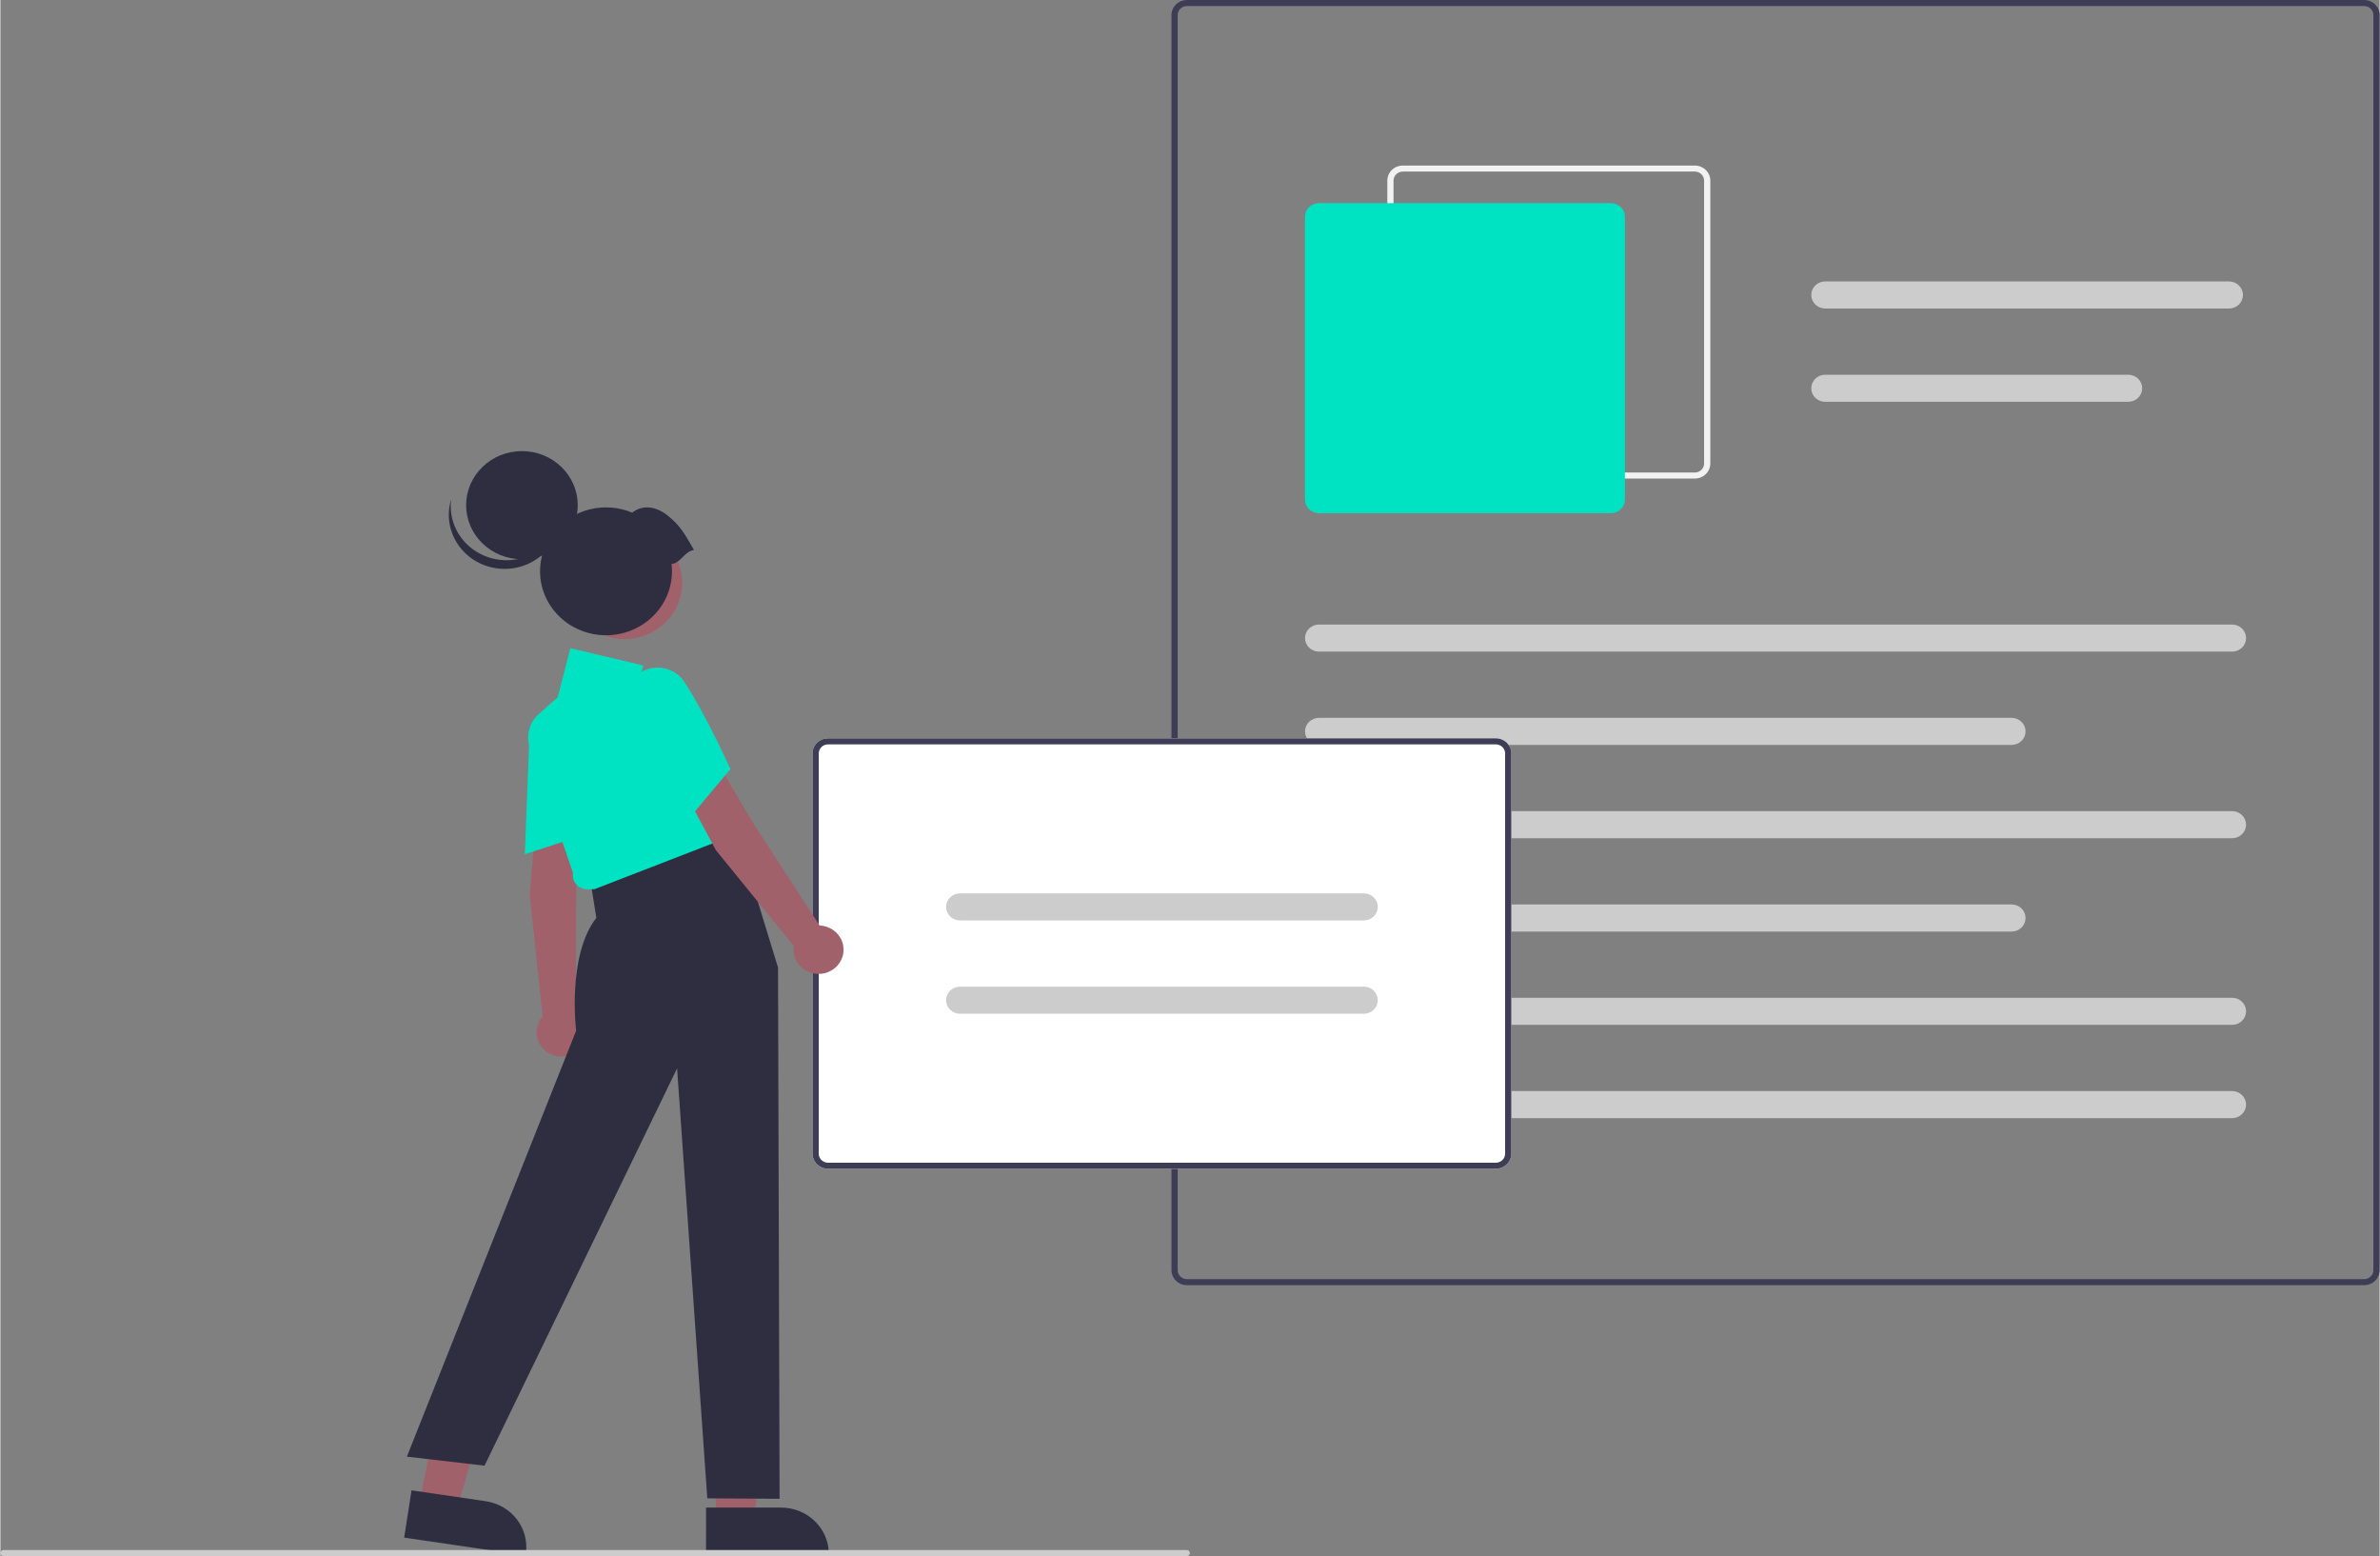<svg width="179" height="117" viewBox="0 0 260 170" fill="none" xmlns="http://www.w3.org/2000/svg">
<rect x="0" y="0" width="260" height="170" fill="#808080" stroke="none"/>
<g clip-path="url(#clip0)">
<path d="M258.303 140.406H129.672C129.222 140.406 128.791 140.232 128.473 139.924C128.154 139.616 127.975 139.198 127.975 138.762V1.644C127.975 1.208 128.154 0.79 128.473 0.482C128.791 0.174 129.222 0 129.672 0H258.303C258.753 0 259.184 0.174 259.502 0.482C259.821 0.79 259.999 1.208 260 1.644V138.762C259.999 139.198 259.821 139.616 259.502 139.924C259.184 140.232 258.753 140.406 258.303 140.406ZM129.672 0.658C129.402 0.658 129.143 0.762 128.952 0.947C128.761 1.132 128.654 1.383 128.654 1.644V138.762C128.654 139.024 128.761 139.274 128.952 139.459C129.143 139.644 129.402 139.748 129.672 139.749H258.303C258.573 139.748 258.832 139.644 259.023 139.459C259.214 139.274 259.321 139.024 259.321 138.762V1.644C259.321 1.383 259.214 1.132 259.023 0.947C258.832 0.762 258.573 0.658 258.303 0.658H129.672Z" fill="#3F3D56"/>
<path d="M185.163 52.282H153.26C152.81 52.282 152.379 52.109 152.061 51.8C151.742 51.492 151.564 51.074 151.563 50.638V19.729C151.564 19.293 151.742 18.875 152.061 18.567C152.379 18.259 152.81 18.086 153.26 18.085H185.163C185.613 18.086 186.044 18.259 186.363 18.567C186.681 18.875 186.86 19.293 186.86 19.729V50.638C186.86 51.074 186.681 51.492 186.363 51.8C186.044 52.109 185.613 52.282 185.163 52.282ZM153.26 18.743C152.99 18.743 152.731 18.847 152.54 19.032C152.349 19.217 152.242 19.468 152.242 19.729V50.638C152.242 50.9 152.349 51.151 152.54 51.336C152.731 51.52 152.99 51.625 153.26 51.625H185.163C185.433 51.625 185.692 51.52 185.883 51.336C186.074 51.151 186.181 50.9 186.181 50.638V19.729C186.181 19.468 186.074 19.217 185.883 19.032C185.692 18.847 185.433 18.743 185.163 18.743H153.26Z" fill="#F2F2F2"/>
<path d="M175.999 56.064H144.096C143.691 56.063 143.303 55.907 143.017 55.63C142.731 55.352 142.569 54.976 142.569 54.584V23.675C142.569 23.283 142.731 22.907 143.017 22.629C143.303 22.352 143.691 22.196 144.096 22.195H175.999C176.404 22.196 176.793 22.352 177.079 22.629C177.365 22.907 177.526 23.283 177.527 23.675V54.584C177.526 54.976 177.365 55.352 177.079 55.63C176.793 55.907 176.404 56.063 175.999 56.064Z" fill="#00e3c2"/>
<path d="M243.879 71.19H144.096C143.691 71.19 143.303 71.034 143.016 70.756C142.73 70.479 142.569 70.102 142.569 69.71C142.569 69.317 142.73 68.941 143.016 68.664C143.303 68.386 143.691 68.23 144.096 68.23H243.879C244.284 68.23 244.672 68.386 244.959 68.664C245.245 68.941 245.406 69.317 245.406 69.71C245.406 70.102 245.245 70.479 244.959 70.756C244.672 71.034 244.284 71.19 243.879 71.19Z" fill="#CCCCCC"/>
<path d="M219.782 81.383H144.096C143.691 81.383 143.303 81.227 143.016 80.95C142.73 80.672 142.569 80.296 142.569 79.903C142.569 79.511 142.73 79.135 143.016 78.857C143.303 78.579 143.691 78.424 144.096 78.424H219.782C220.187 78.424 220.575 78.579 220.862 78.857C221.148 79.135 221.309 79.511 221.309 79.903C221.309 80.296 221.148 80.672 220.862 80.95C220.575 81.227 220.187 81.383 219.782 81.383Z" fill="#CCCCCC"/>
<path d="M243.539 33.704H199.418C199.013 33.704 198.624 33.548 198.338 33.271C198.051 32.993 197.891 32.617 197.891 32.224C197.891 31.832 198.051 31.456 198.338 31.178C198.624 30.901 199.013 30.745 199.418 30.745H243.539C243.944 30.745 244.333 30.901 244.619 31.178C244.906 31.456 245.067 31.832 245.067 32.224C245.067 32.617 244.906 32.993 244.619 33.271C244.333 33.548 243.944 33.704 243.539 33.704Z" fill="#CCCCCC"/>
<path d="M232.528 43.897H199.418C199.013 43.897 198.624 43.742 198.338 43.464C198.051 43.187 197.891 42.81 197.891 42.418C197.891 42.025 198.051 41.649 198.338 41.371C198.624 41.094 199.013 40.938 199.418 40.938H232.528C232.933 40.938 233.322 41.094 233.608 41.371C233.894 41.649 234.055 42.025 234.055 42.418C234.055 42.81 233.894 43.187 233.608 43.464C233.322 43.742 232.933 43.897 232.528 43.897Z" fill="#CCCCCC"/>
<path d="M243.879 91.576H144.096C143.691 91.576 143.303 91.42 143.016 91.143C142.73 90.865 142.569 90.489 142.569 90.097C142.569 89.704 142.73 89.328 143.016 89.05C143.303 88.773 143.691 88.617 144.096 88.617H243.879C244.284 88.617 244.672 88.773 244.959 89.05C245.245 89.328 245.406 89.704 245.406 90.097C245.406 90.489 245.245 90.865 244.959 91.143C244.672 91.42 244.284 91.576 243.879 91.576Z" fill="#CCCCCC"/>
<path d="M219.782 101.77H144.096C143.691 101.77 143.303 101.614 143.016 101.337C142.73 101.059 142.569 100.683 142.569 100.29C142.569 99.898 142.73 99.521 143.016 99.244C143.303 98.966 143.691 98.811 144.096 98.811H219.782C220.187 98.811 220.575 98.966 220.862 99.244C221.148 99.521 221.309 99.898 221.309 100.29C221.309 100.683 221.148 101.059 220.862 101.337C220.575 101.614 220.187 101.77 219.782 101.77Z" fill="#CCCCCC"/>
<path d="M243.879 111.963H144.096C143.691 111.963 143.303 111.807 143.016 111.53C142.73 111.252 142.569 110.876 142.569 110.484C142.569 110.091 142.73 109.715 143.016 109.437C143.303 109.16 143.691 109.004 144.096 109.004H243.879C244.284 109.004 244.672 109.16 244.959 109.437C245.245 109.715 245.406 110.091 245.406 110.484C245.406 110.876 245.245 111.252 244.959 111.53C244.672 111.807 244.284 111.963 243.879 111.963Z" fill="#CCCCCC"/>
<path d="M243.879 122.157H144.096C143.691 122.157 143.303 122.001 143.016 121.723C142.73 121.446 142.569 121.069 142.569 120.677C142.569 120.285 142.73 119.908 143.016 119.631C143.303 119.353 143.691 119.197 144.096 119.197H243.879C244.284 119.197 244.672 119.353 244.959 119.631C245.245 119.908 245.406 120.285 245.406 120.677C245.406 121.069 245.245 121.446 244.959 121.723C244.672 122.001 244.284 122.157 243.879 122.157Z" fill="#CCCCCC"/>
<path d="M163.418 127.684H90.448C89.998 127.684 89.566 127.51 89.248 127.202C88.93 126.894 88.751 126.476 88.751 126.04V82.307C88.751 81.871 88.93 81.453 89.248 81.145C89.566 80.837 89.998 80.664 90.448 80.663H163.418C163.868 80.664 164.299 80.837 164.617 81.145C164.935 81.453 165.114 81.871 165.115 82.307V126.04C165.114 126.476 164.935 126.894 164.617 127.202C164.299 127.51 163.868 127.684 163.418 127.684Z" fill="white"/>
<path d="M163.418 127.684H90.448C89.998 127.684 89.566 127.51 89.248 127.202C88.93 126.894 88.751 126.476 88.751 126.04V82.307C88.751 81.871 88.93 81.453 89.248 81.145C89.566 80.837 89.998 80.664 90.448 80.663H163.418C163.868 80.664 164.299 80.837 164.617 81.145C164.935 81.453 165.114 81.871 165.115 82.307V126.04C165.114 126.476 164.935 126.894 164.617 127.202C164.299 127.51 163.868 127.684 163.418 127.684ZM90.448 81.321C90.178 81.321 89.919 81.425 89.728 81.61C89.537 81.795 89.43 82.046 89.43 82.307V126.04C89.43 126.302 89.537 126.553 89.728 126.737C89.919 126.922 90.178 127.026 90.448 127.027H163.418C163.688 127.026 163.947 126.922 164.137 126.737C164.328 126.553 164.436 126.302 164.436 126.04V82.307C164.436 82.046 164.328 81.795 164.137 81.61C163.947 81.425 163.688 81.321 163.418 81.321H90.448Z" fill="#3F3D56"/>
<path d="M148.993 100.557H104.872C104.467 100.557 104.078 100.401 103.792 100.123C103.506 99.846 103.345 99.469 103.345 99.077C103.345 98.685 103.506 98.308 103.792 98.031C104.078 97.753 104.467 97.597 104.872 97.597H148.993C149.399 97.597 149.787 97.753 150.073 98.031C150.36 98.308 150.521 98.685 150.521 99.077C150.521 99.469 150.36 99.846 150.073 100.123C149.787 100.401 149.399 100.557 148.993 100.557Z" fill="#CCCCCC"/>
<path d="M148.993 110.75H104.872C104.467 110.75 104.078 110.594 103.792 110.317C103.506 110.039 103.345 109.663 103.345 109.27C103.345 108.878 103.506 108.502 103.792 108.224C104.078 107.947 104.467 107.791 104.872 107.791H148.993C149.399 107.791 149.787 107.947 150.073 108.224C150.36 108.502 150.521 108.878 150.521 109.27C150.521 109.663 150.36 110.039 150.073 110.317C149.787 110.594 149.399 110.75 148.993 110.75Z" fill="#CCCCCC"/>
<path d="M78.175 166.018H82.336L84.315 150.469L78.174 150.469L78.175 166.018Z" fill="#A0616A"/>
<path d="M77.113 164.702L85.308 164.702H85.308C86.693 164.702 88.021 165.235 89.001 166.184C89.98 167.133 90.53 168.419 90.53 169.761V169.926L77.114 169.926L77.113 164.702Z" fill="#2F2E41"/>
<path d="M45.776 164.273L49.891 164.876L54.247 149.788L48.854 148.899L45.776 164.273Z" fill="#A0616A"/>
<path d="M44.93 162.818L53.032 164.005L53.033 164.005C54.402 164.206 55.633 164.925 56.455 166.005C57.277 167.085 57.622 168.437 57.415 169.764L57.39 169.926L44.124 167.984L44.93 162.818Z" fill="#2F2E41"/>
<path d="M58.606 88.96L63.226 90.133L62.918 97.39L62.88 110.602C63.335 110.907 63.684 111.339 63.881 111.84C64.077 112.341 64.112 112.889 63.98 113.409C63.849 113.93 63.557 114.4 63.144 114.757C62.731 115.114 62.215 115.34 61.666 115.407C61.117 115.474 60.56 115.378 60.069 115.131C59.577 114.885 59.175 114.499 58.914 114.026C58.654 113.553 58.547 113.015 58.61 112.482C58.672 111.949 58.9 111.447 59.263 111.042L57.843 97.781L58.606 88.96Z" fill="#A0616A"/>
<path d="M57.801 80.648C57.827 79.947 58.06 79.267 58.474 78.691C58.887 78.115 59.463 77.666 60.133 77.399C60.76 77.127 61.455 77.038 62.133 77.144C62.811 77.25 63.442 77.545 63.949 77.993C64.314 78.309 64.603 78.698 64.797 79.133C64.99 79.568 65.084 80.039 65.07 80.512C65.082 84.763 64.092 90.96 64.082 91.022L64.066 91.121L57.313 93.324L57.801 80.648Z" fill="#00e3c2"/>
<path d="M69.876 92.716L80.204 90.125L84.979 105.704L85.149 163.741L77.25 163.693L73.949 116.719L52.906 160.124L44.421 159.137L62.918 112.609C62.918 112.609 61.9 104.389 65.124 100.278L64.445 96.004L69.876 92.716Z" fill="#2F2E41"/>
<path d="M62.911 96.592C62.767 96.422 62.662 96.223 62.604 96.011C62.546 95.798 62.535 95.575 62.574 95.358L57.862 81.665C57.642 81.025 57.619 80.336 57.795 79.684C57.971 79.031 58.339 78.442 58.854 77.988L60.9 76.186L62.285 70.815L70.252 72.702L69.595 75.245L73.201 74.61L80.794 90.996L64.921 97.143L64.14 97.155C63.905 97.155 63.672 97.105 63.46 97.007C63.248 96.91 63.06 96.768 62.911 96.592Z" fill="#00e3c2"/>
<path d="M73.968 85.03L78.52 83.628L82.264 89.921L89.521 101.107C90.074 101.129 90.607 101.313 91.05 101.635C91.492 101.957 91.824 102.402 92 102.91C92.176 103.418 92.189 103.966 92.036 104.482C91.884 104.997 91.574 105.456 91.146 105.797C90.719 106.137 90.195 106.345 89.644 106.391C89.093 106.437 88.54 106.32 88.058 106.055C87.577 105.79 87.191 105.39 86.949 104.907C86.708 104.425 86.624 103.882 86.707 103.352L78.191 92.88L73.968 85.03Z" fill="#A0616A"/>
<path d="M68.703 78.421C68.337 77.815 68.16 77.12 68.191 76.419C68.223 75.718 68.462 75.041 68.88 74.468C69.26 73.914 69.799 73.479 70.43 73.217C71.061 72.955 71.758 72.878 72.434 72.994C72.916 73.072 73.375 73.251 73.779 73.518C74.182 73.785 74.521 74.135 74.771 74.542C77.126 78.129 79.708 83.879 79.734 83.936L79.775 84.028L75.283 89.387L68.703 78.421Z" fill="#00e3c2"/>
<path d="M68.179 69.816C71.675 69.816 74.509 67.07 74.509 63.684C74.509 60.297 71.675 57.551 68.179 57.551C64.684 57.551 61.85 60.297 61.85 63.684C61.85 67.07 64.684 69.816 68.179 69.816Z" fill="#A0616A"/>
<path d="M56.994 61.097C60.361 61.097 63.091 58.452 63.091 55.19C63.091 51.928 60.361 49.283 56.994 49.283C53.627 49.283 50.897 51.928 50.897 55.19C50.897 58.452 53.627 61.097 56.994 61.097Z" fill="#2F2E41"/>
<path d="M51.735 60.081C52.524 60.634 53.438 60.995 54.401 61.135C55.364 61.275 56.348 61.19 57.27 60.886C58.191 60.583 59.025 60.07 59.7 59.39C60.375 58.71 60.872 57.884 61.15 56.98C61.045 57.79 60.768 58.57 60.336 59.271C59.904 59.972 59.326 60.579 58.64 61.053C57.953 61.527 57.173 61.858 56.348 62.025C55.523 62.192 54.671 62.191 53.846 62.023C53.022 61.855 52.242 61.524 51.556 61.049C50.87 60.574 50.294 59.967 49.862 59.265C49.431 58.564 49.154 57.783 49.05 56.973C48.946 56.162 49.017 55.34 49.257 54.557C49.12 55.609 49.279 56.676 49.715 57.648C50.151 58.62 50.849 59.461 51.735 60.081Z" fill="#2F2E41"/>
<path d="M75.796 60.088C74.731 58.242 74.324 57.471 72.952 56.348C71.738 55.355 70.246 55.064 69.042 56.004C67.617 55.408 66.032 55.273 64.522 55.619C63.013 55.965 61.658 56.773 60.66 57.925C59.662 59.076 59.074 60.508 58.984 62.009C58.893 63.509 59.304 64.998 60.156 66.254C61.009 67.51 62.257 68.467 63.714 68.981C65.172 69.496 66.763 69.541 68.249 69.11C69.736 68.679 71.039 67.795 71.965 66.589C72.892 65.383 73.392 63.92 73.392 62.417C73.391 62.153 73.375 61.889 73.343 61.627C74.39 61.484 74.749 60.23 75.796 60.088Z" fill="#2F2E41"/>
<path d="M129.649 170H0.339C0.249 170 0.163 169.965 0.099 169.904C0.036 169.842 -3.8147e-06 169.758 -3.8147e-06 169.671C-3.8147e-06 169.584 0.036 169.5 0.099 169.439C0.163 169.377 0.249 169.342 0.339 169.342H129.649C129.739 169.342 129.826 169.377 129.889 169.439C129.953 169.5 129.989 169.584 129.989 169.671C129.989 169.758 129.953 169.842 129.889 169.904C129.826 169.965 129.739 170 129.649 170Z" fill="#CCCCCC"/>
</g>
<defs>
<clipPath id="clip0">
<rect width="260" height="170" fill="white"/>
</clipPath>
</defs>
</svg>
